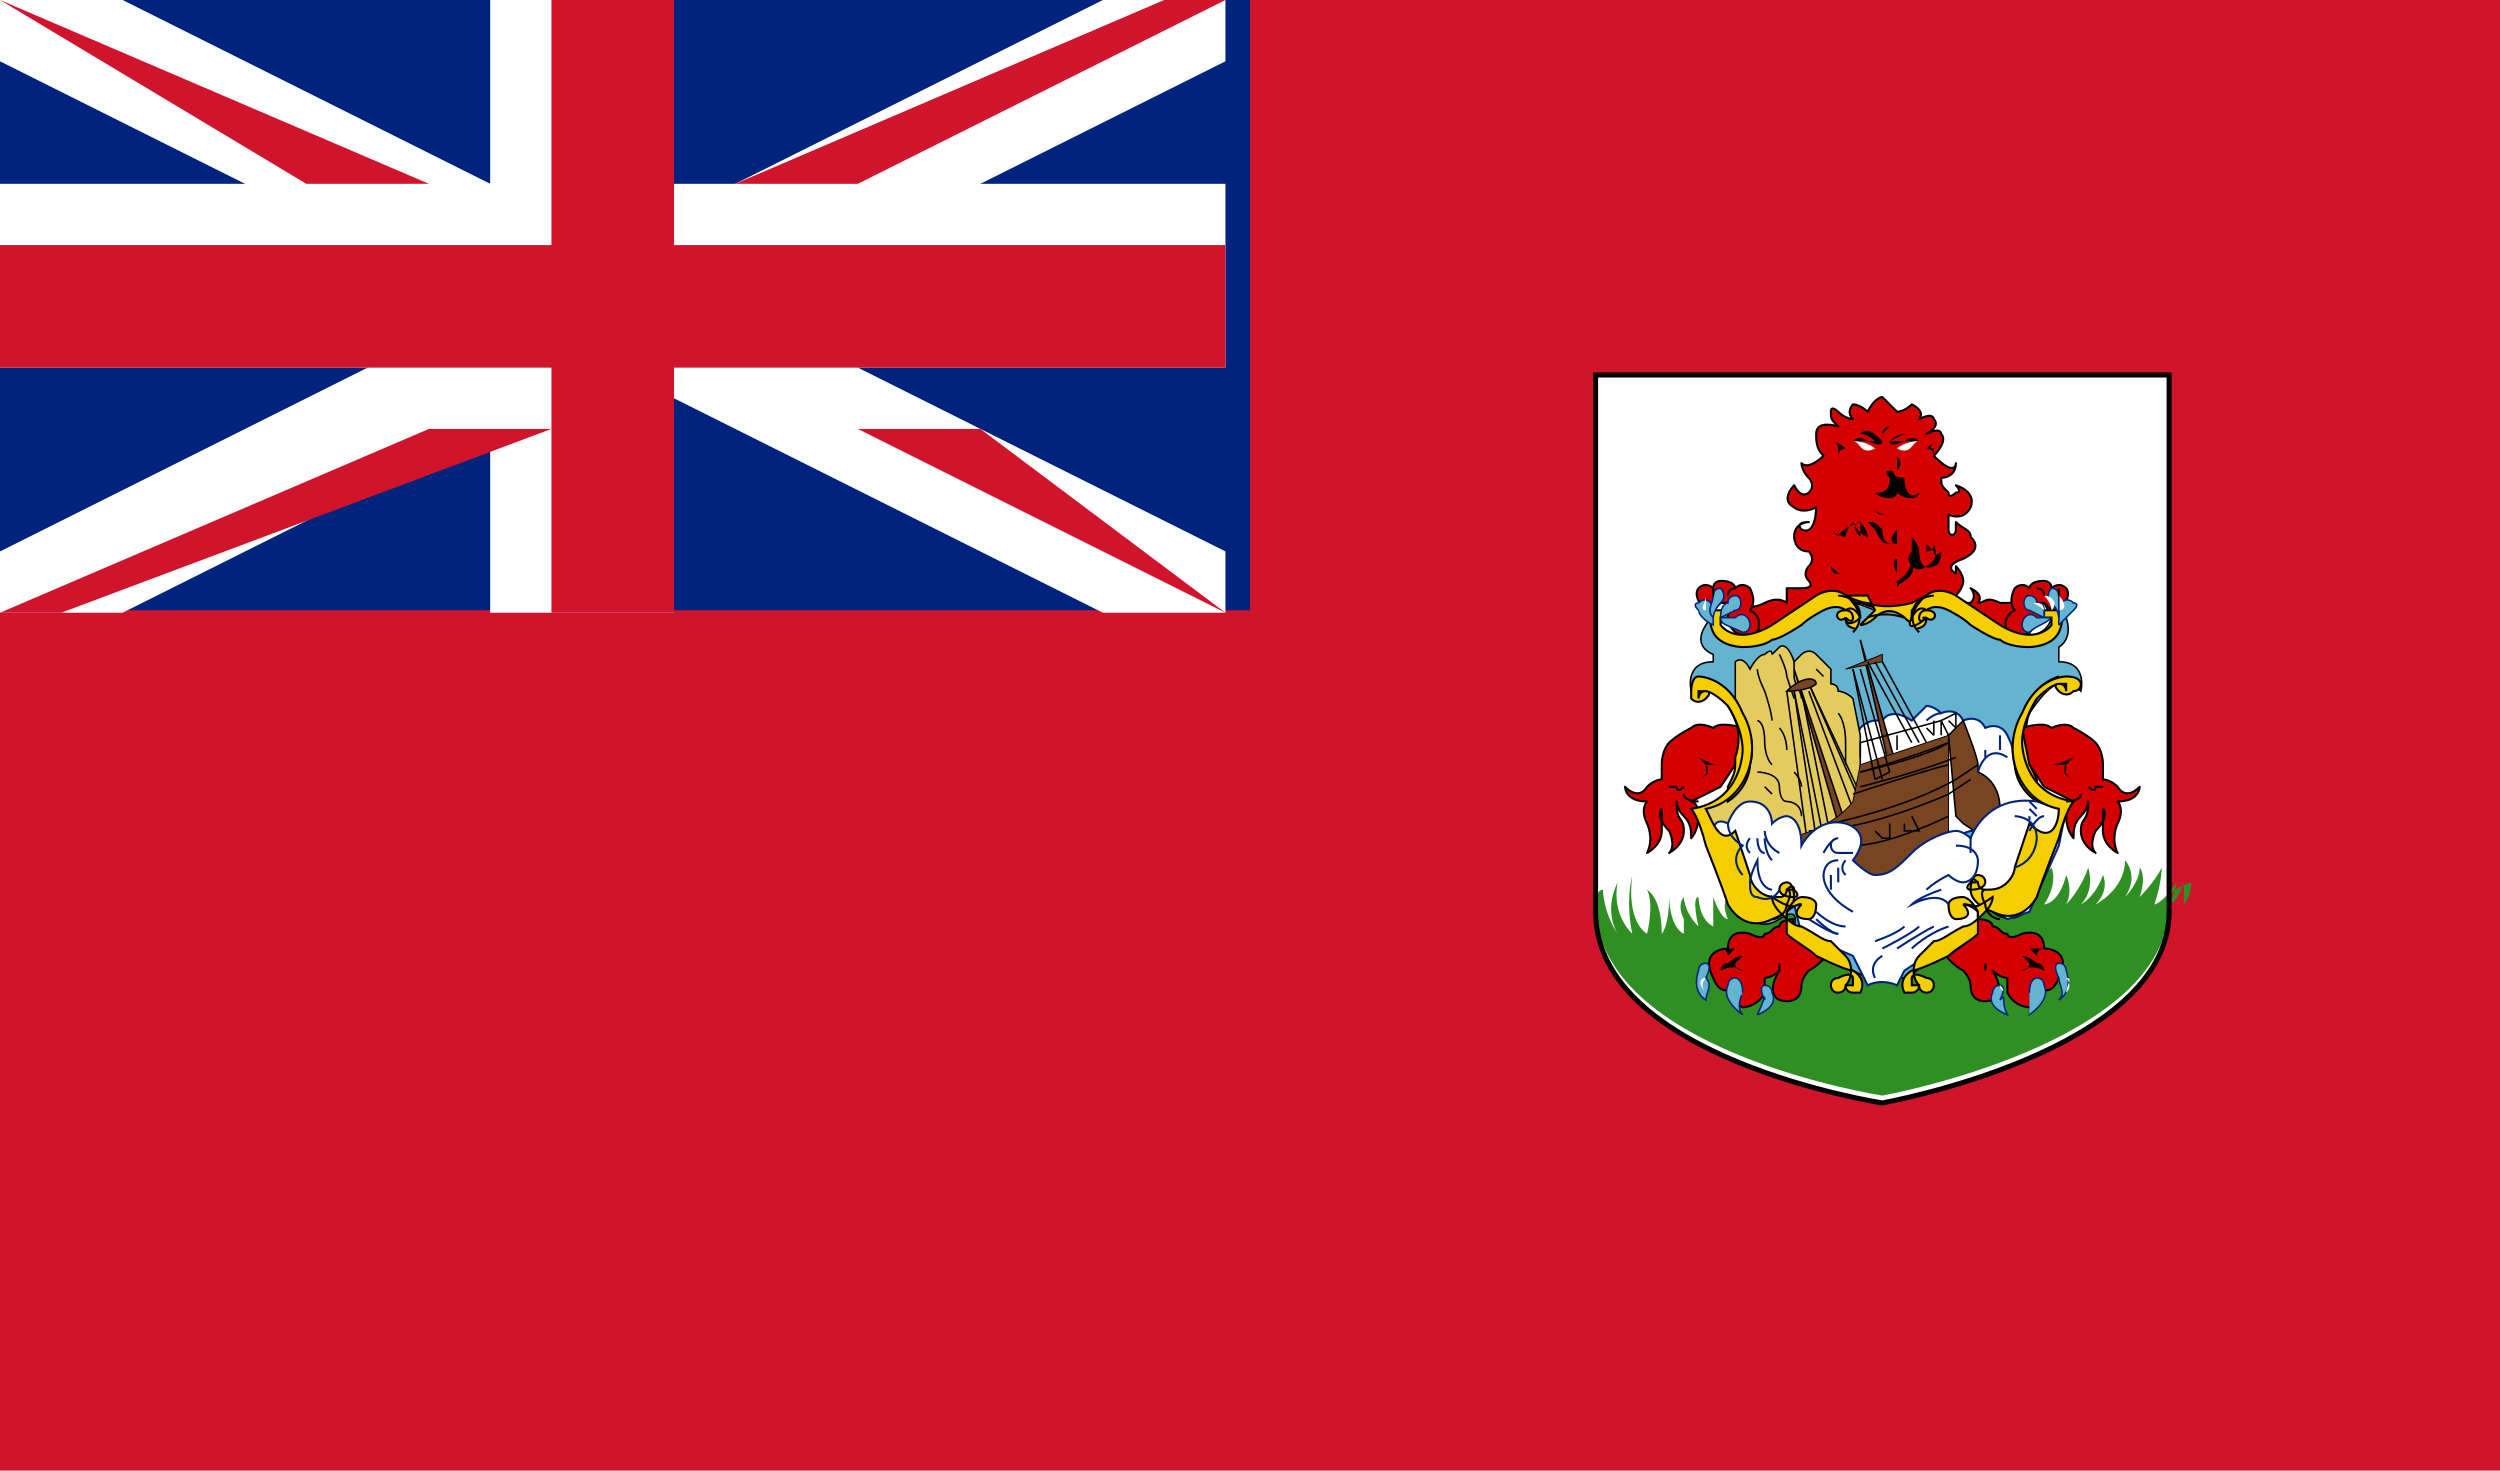 <?xml version="1.0" encoding="utf-8"?>
<!-- Generator: Adobe Illustrator 21.1.0, SVG Export Plug-In . SVG Version: 6.00 Build 0)  -->
<svg version="1.1" xmlns="http://www.w3.org/2000/svg" xmlns:xlink="http://www.w3.org/1999/xlink" x="0px" y="0px"
	 viewBox="0 0 34 20" style="enable-background:new 0 0 34 20;" xml:space="preserve">
<style type="text/css">
	.st0{fill:#CF142B;}
	.st1{fill:#00247D;}
	.st2{fill:#FFFFFF;}
	.st3{fill:#2F8F22;}
	.st4{fill:#D40000;stroke:#000000;stroke-width:2.846175e-02;stroke-linejoin:round;}
	.st5{fill:#64B4D1;stroke:#000000;stroke-width:2.133775e-02;}
	.st6{fill:#FFFFFF;stroke:#00247D;stroke-width:2.845147e-02;stroke-miterlimit:10;}
	.st7{fill:none;stroke:#000000;stroke-width:2.845147e-02;stroke-miterlimit:10;}
	.st8{fill:#784421;stroke:#000000;stroke-width:2.133775e-02;}
	.st9{fill:#64B4D1;stroke:#00247D;stroke-width:2.133775e-02;stroke-miterlimit:2.613;}
	.st10{fill:#F5CE00;stroke:#000000;stroke-width:2.845147e-02;stroke-miterlimit:2.613;}
	.st11{fill:#E4CB5E;stroke:#000000;stroke-width:2.133775e-02;stroke-miterlimit:2.613;}
	.st12{fill:none;stroke:#000000;stroke-width:2.133775e-02;stroke-miterlimit:10;}
	.st13{fill:#784421;stroke:#000000;stroke-width:1.302870e-02;}
	.st14{fill:none;stroke:#000000;stroke-width:7.113725e-03;stroke-miterlimit:2.613;}
	.st15{fill:none;stroke:#000000;stroke-width:2.845147e-02;stroke-miterlimit:2.613;}
	.st16{fill:none;stroke:#000000;stroke-width:2.133775e-02;stroke-miterlimit:2.613;}
	.st17{fill:none;stroke:#00247D;stroke-width:2.845147e-02;stroke-miterlimit:10;}
	.st18{fill:#784421;}
	.st19{fill:none;stroke:#000000;stroke-width:6.850000e-02;}
</style>
<g id="Calque_1">
</g>
<g id="_x34_">
</g>
<g id="svg1">
	<g>
		<rect id="rect2414" x="-1.1" y="-0.9" class="st0" width="36.2" height="21.8"/>
		<rect id="rect124" x="-0.1" y="-0.3" class="st1" width="17.1" height="8.6"/>
		<g id="g584" transform="scale(8.333,8.333)">
			<path id="path146" class="st2" d="M0,0v0.1L1.8,1H2V0.9L0.2,0H0z M2,0v0.1L0.2,1H0V0.9L1.8,0H2z"/>
			<path id="path136" class="st2" d="M0.8,0v1h0.3V0H0.8z M0,0.3v0.3H2V0.3H0z"/>
			<path id="path141" class="st0" d="M0,0.4v0.2H2V0.4H0z M0.9,0v1h0.2V0H0.9z"/>
			<path id="path150" class="st0" d="M0,1l0.7-0.3h0.2L0.1,1H0z M0,0l0.7,0.3H0.5L0,0L0,0z M1.2,0.3L1.9,0H2L1.4,0.3H1.2z M2,1
				L1.4,0.7h0.2L2,1L2,1z"/>
		</g>
		<path class="st2" d="M29.5,5.1v7.3c0,1.9-3.9,2.6-3.9,2.6s-3.9-0.6-3.9-2.6V5.1H29.5z"/>
		<path class="st3" d="M29.5,12.3c0,1.9-3.9,2.6-3.9,2.6s-3.9-0.6-3.9-2.6c0,0,0-0.2,0.1-0.2c0,0,0,0.3,0.2,0.6c0,0-0.2-0.3,0-0.7
			c0,0-0.1,0.4,0.2,0.7c0,0-0.1-0.4,0-0.8c0,0-0.1,0.6,0.2,0.8c0,0,0.1-0.4,0-0.6c0,0,0.2,0.1,0.2,0.6c0,0,0.1-0.1,0.1-0.5
			c0,0,0,0.4,0.2,0.5c0,0,0,0,0-0.2c-0.1-0.2,0-0.3,0-0.3c0,0,0,0.2,0.2,0.4c0,0-0.1-0.4,0-0.4c0,0,0,0.3,0.2,0.4c0,0,0-0.1,0-0.2
			c0,0,0-0.1,0-0.2c0,0,0.1,0.3,0.2,0.3c0,0-0.1-0.2,0-0.3c0,0,0,0.2,0.2,0.3c0,0-0.1-0.2-0.1-0.4l1.3,0.1l0.7,0l2-0.1l0.3-0.3
			c0,0,0.1,0.2-0.1,0.5c0,0,0.2,0,0.3-0.4c0,0,0.1,0.2,0,0.4c0,0,0.2-0.2,0.3-0.5c0,0,0.1,0.3-0.1,0.5c0,0,0.2-0.1,0.3-0.4
			c0,0,0.1,0.2-0.1,0.4c0,0,0.4-0.2,0.4-0.6c0,0,0.2,0.2,0,0.5c0,0,0.2-0.2,0.2-0.4c0,0,0.1,0.1,0,0.4c0,0,0.2-0.2,0.3-0.4
			c0,0,0,0.2-0.1,0.5c0,0,0.1,0,0.3-0.3c0,0,0,0.1-0.1,0.3c0,0,0.1,0,0.2-0.3c0,0,0,0.1,0,0.3c0,0,0.1-0.1,0.1-0.3
			C29.5,12.1,29.5,12.2,29.5,12.3C29.5,12.4,29.5,12.3,29.5,12.3z"/>
		<path class="st4" d="M27.5,8.2c0,0-0.1,0-0.3,0c-0.2-0.1-0.2,0-0.3,0c0,0,0.1-0.1-0.1-0.2c0,0,0.1,0.1,0,0.2c0,0,0,0-0.1,0
			c0,0-0.1-0.1-0.1-0.1c0,0,0.1-0.1,0.1-0.2s-0.1-0.2-0.1-0.2c0,0,0,0.1,0,0.1c0,0-0.2-0.1,0.1-0.2c0.2-0.1,0.2-0.2,0.1-0.3
			c0-0.1-0.1-0.1-0.2-0.2c0,0,0,0.1,0,0.1c0,0.1-0.1,0.1-0.1,0c0-0.1,0-0.1,0-0.2c0,0,0.2,0.1,0.3-0.1c0,0,0.1-0.2-0.2-0.3
			c0,0,0.1,0.1,0,0.1c0,0-0.1,0.1-0.1,0c-0.1-0.1-0.1-0.1-0.1-0.2c0,0,0.2,0,0.2-0.2c0,0,0,0.2-0.3-0.1c0,0,0.2-0.2,0.1-0.3
			c0,0,0-0.1-0.2,0c0,0,0.2-0.1,0.1-0.2c0,0,0-0.1-0.2,0c0,0,0.1-0.1-0.1-0.2c0,0-0.1,0.1-0.2,0.1c0,0-0.1-0.1-0.2-0.2
			c0,0-0.1,0-0.2,0.2c0,0-0.1-0.1-0.2-0.1c0,0-0.1,0.1,0,0.2c0,0-0.1,0-0.2-0.1c0,0-0.1-0.1-0.1,0c0,0.1,0,0.1,0.1,0.2
			c0,0-0.3-0.1-0.3,0.1c0,0.1,0,0.2,0.1,0.3c0,0-0.2,0.2-0.3,0.1c0,0,0,0.1,0.1,0.2c0,0,0.1,0.1,0,0.2c0,0-0.1,0.1-0.2-0.1
			c0,0-0.2,0.2,0,0.3c0,0,0.1,0.1,0.3,0c0,0,0,0.4-0.2,0.3c0,0-0.1-0.1,0.1-0.1c0,0-0.2,0-0.2,0.2c0,0,0,0.2,0.2,0.2
			c0,0,0.1,0.1,0,0.2c0,0-0.1,0.1,0,0.2c0,0,0.1,0.1-0.1,0.1c0,0-0.1,0-0.2,0c0,0,0,0.1,0,0.2c0,0-0.1-0.1-0.3,0
			c-0.2,0.1-0.2,0-0.2,0.1c0,0-0.1,0.1-0.1,0.1s0.1,0.2,0.1,0.1c0,0,0,0.2,0,0.2l0.1,0l0.5-0.2l0.5-0.3l0.4,0l0.3,0.1l0.3,0l0.2-0.1
			h0.3l0.4,0.2l0.4,0.3l0.2,0l0.2,0V8.3L27.5,8.2z"/>
		<path class="st4" d="M23.6,8.6c0,0,0.2,0.1,0.3,0c0,0,0.1-0.2-0.1-0.3c0,0,0.1-0.1,0-0.3c0,0-0.1-0.1-0.2,0c0,0,0-0.1-0.2-0.1
			c0,0-0.1,0-0.1,0.1c0,0-0.1-0.1-0.2,0c0,0-0.1,0.1,0.1,0.3l0.1,0l0.1-0.1l0.1,0C23.5,8.3,23.4,8.4,23.6,8.6z"/>
		<path class="st5" d="M27.8,8.2c0.2,0,0.3,0.2,0.3,0.2C28.2,8.7,28,8.8,28,8.8C28,8.9,28,9,28,9c0.4,0,0.3,0.4,0.3,0.4l-0.1-0.1
			c-0.2-0.1-0.4,0.1-0.6,0.4c-0.2,0.3-0.1,0.4-0.1,0.8c0,0.3,0.6,0.6,0.6,0.6s-0.3,0.7-0.4,1.1c-0.2,0.4-0.5,0.3-0.6,0.2
			c-0.1-0.1-0.1,0-0.2,0c-0.1,0,0.2,0.3-0.3,0.5c-0.5,0.2-0.6,0.4-0.7,0.4s-0.5,0-0.5,0c0,0,0,0-0.2-0.1c-0.1-0.1-0.4-0.2-0.6-0.3
			c-0.3-0.1-0.2-0.3-0.2-0.3c0,0,0.1-0.3-0.2-0.1s-0.5-0.1-0.5-0.1c-0.1-0.1-0.3-0.7-0.3-0.7c-0.1-0.2-0.2-0.5-0.2-0.5
			c0,0,0,0,0.2-0.1c0.2-0.1,0.3-0.3,0.4-0.5c0.1-0.2,0-0.6,0-0.6c0-0.1-0.2-0.4-0.4-0.5C23.1,9.2,23,9.4,23,9.4S22.9,9,23.3,9
			c0,0,0-0.1,0-0.1c0,0-0.3-0.1-0.1-0.4c0,0,0.1-0.2,0.3-0.2l-0.1,0.1c0,0-0.1,0.6,0.8,0.2C25,8.1,25,8.1,25.5,8.3l0.3,0
			c0,0,0.5-0.2,0.7-0.1c0.2,0.1,0.7,0.4,0.7,0.4s0.6,0.2,0.7-0.2L27.8,8.2z"/>
		<path class="st6" d="M25.3,10.7c0,0,0-0.2-0.1-0.3c0,0-0.1-0.2,0-0.3l0.1-0.2c0,0,0.1-0.1,0.2-0.1c0,0,0.1,0,0.1,0
			c0,0,0.1-0.2,0.4,0c0,0,0.1-0.1,0.2-0.2c0,0,0.1,0,0.2,0.1c0,0,0.2-0.1,0.3,0.1c0,0,0.2-0.1,0.3,0.1c0,0,0.2-0.1,0.3,0.1
			c0.1,0.2,0.1,0.3,0.1,0.3l0.1,0.3l0.3,0.4l-0.7,0.3h-0.3l-0.6,0.2l-1.1,0.1l-0.3-0.4L25.3,10.7z"/>
		<path class="st4" d="M24.4,12.5c0,0-0.2,0-0.2,0.1c-0.1,0-0.1,0.1-0.2,0.1c0,0,0,0.1-0.2,0c0,0-0.3-0.1-0.3,0.2c0,0-0.4,0-0.2,0.4
			c0,0,0.1,0.3,0.3,0.1c0,0-0.1,0.2,0.1,0.3c0,0,0.2,0,0.3-0.2c0,0,0-0.1,0-0.2c0,0,0.1,0,0.2-0.1c0,0-0.2,0.3,0,0.4
			c0,0,0.3,0.1,0.3-0.2c0,0,0-0.1,0.1-0.2c0,0,0.2-0.1,0.3-0.3C24.7,12.8,24.3,12.6,24.4,12.5z"/>
		<path class="st4" d="M23.7,9.9c0,0-0.3-0.1-0.4,0c0,0-0.2-0.1-0.3,0c0,0-0.2,0.1-0.3,0.2c0,0-0.1,0.1-0.1,0.3c0,0,0,0.2,0,0.2
			c0,0-0.1,0-0.2,0.1c0,0-0.1,0.2-0.3,0c0,0,0,0.2,0.3,0.2c0,0-0.1,0.1,0,0.3c0,0,0.1,0.2,0,0.4c0,0,0.2-0.1,0.2-0.3
			c0,0,0-0.2,0-0.3c0,0-0.1,0.1,0.1,0.3c0,0,0.1,0.2,0,0.3c0,0,0.2-0.1,0.2-0.3c0-0.2-0.1-0.1-0.1-0.4c0,0,0,0.1,0.1,0.2
			s0.1,0.2,0.1,0.3c0,0,0.1-0.1,0.1-0.3c0-0.2-0.1-0.2-0.1-0.2l0.4-0.2l0.2-0.3L23.7,9.9z"/>
		<path class="st7" d="M23.1,10.9c0,0-0.2,0-0.2-0.1"/>
		<path class="st7" d="M22.7,10.7c0,0,0.1,0,0.1,0c0,0,0,0.1,0.1,0"/>
		<path d="M23.4,10.4c0,0-0.1,0-0.1,0c0,0,0,0-0.1,0c0,0,0,0.1,0,0.1c0,0,0.1,0-0.1,0.1c0,0,0.2-0.1,0.1-0.2c0,0-0.1-0.1-0.1-0.1
			c0,0,0,0,0,0C23.3,10.4,23.3,10.4,23.4,10.4z"/>
		<polygon class="st8" points="25.9,10.8 25.3,8.7 25.3,8.7 25.8,10.9 		"/>
		<path d="M23.7,13.2c0,0-0.1-0.1-0.3,0c0,0,0-0.1,0.1-0.1c0,0,0.1-0.1,0.2-0.1c0,0-0.1,0.1-0.1,0.1C23.6,13.2,23.7,13.2,23.7,13.2z
			"/>
		<path class="st9" d="M23.2,13.6c0,0-0.2-0.1-0.1-0.4c0,0,0-0.1,0.1-0.1c0,0,0.1,0,0,0.2C23.3,13.4,23.2,13.5,23.2,13.6z"/>
		<path class="st9" d="M23.7,13.8c0,0-0.3-0.2-0.2-0.4c0,0,0-0.1,0.1-0.1c0,0,0.1,0,0.1,0.2C23.7,13.5,23.6,13.7,23.7,13.8z"/>
		<path d="M23.6,12.9c0,0-0.1,0.1-0.1,0.1c0,0,0-0.1-0.1-0.1c0,0,0.1,0,0.1,0C23.5,12.9,23.5,12.9,23.6,12.9z"/>
		<path class="st9" d="M23.9,13.8c0,0,0.3-0.1,0.2-0.3c0,0,0-0.1-0.1-0.1c0,0-0.1,0,0,0.2C24,13.5,24,13.6,23.9,13.8z"/>
		<path class="st10" d="M25.1,8.1c0,0,0.2,0.1,0.3,0.1c0,0,0.2,0.1,0.6,0c0,0,0.2-0.1,0.2-0.1L26,8.3l0,0.1l0.1,0.1
			c0,0-0.1,0-0.2-0.1c0,0-0.2-0.2-0.4,0c0,0-0.1,0.1-0.2,0.1l0.2-0.2l-0.1-0.2L25.1,8.1z"/>
		<path class="st2" d="M24,13.4C24,13.4,24,13.4,24,13.4C24,13.4,24,13.4,24,13.4C24,13.4,24,13.5,24,13.4c0,0.1,0,0.1,0,0.2
			c0,0,0,0,0,0c0,0,0,0,0,0C24,13.6,24,13.6,24,13.4C24,13.5,24,13.5,24,13.4z"/>
		<path class="st4" d="M27.6,8.6c0,0-0.2,0.1-0.3,0c0,0-0.1-0.2,0.1-0.3c0,0-0.1-0.1,0-0.3c0,0,0.1-0.1,0.2,0c0,0,0-0.1,0.2-0.1
			c0,0,0.1,0,0.1,0.1c0,0,0.1-0.1,0.2,0c0,0,0.1,0.1-0.1,0.3l-0.1,0l-0.1-0.1l-0.1,0C27.8,8.3,27.8,8.4,27.6,8.6z"/>
		<path class="st10" d="M26.2,8.4C26.2,8.4,26.1,8.4,26.2,8.4c0,0-0.1,0.1-0.1,0c0,0,0,0,0,0c0,0,0-0.1,0.1-0.1c0,0,0.1-0.1,0.3,0
			c0,0,0.2,0.1,0.3,0.2c0,0,0.3,0.2,0.4,0.2c0,0,0.1,0.1,0.4,0.1c0,0,0.3,0,0.4-0.2c0,0,0.1-0.2,0-0.3c0,0,0,0-0.1,0
			c0,0-0.1,0-0.1,0c0,0,0,0.1,0,0.1c0,0,0.1,0,0.1,0c0,0,0,0,0,0c0,0,0,0.1,0,0.1c0,0-0.2,0.3-0.7,0l-0.6-0.4c0,0-0.3-0.2-0.5,0.1
			c0,0-0.2,0.2,0,0.4C26,8.5,26.2,8.6,26.2,8.4c0.1,0.1,0.2-0.1,0-0.1c0,0-0.1-0.1-0.2,0.1S26.1,8.5,26.2,8.4
			C26.1,8.4,26.2,8.4,26.2,8.4z"/>
		<path class="st11" d="M23.6,9.5c0,0,0-0.3,0-0.4c0,0,0-0.1,0-0.1c0,0,0.1-0.1,0.2,0.1c0,0,0.1-0.2,0.2-0.2c0,0,0.1-0.1,0.1,0
			c0,0,0.1-0.1,0.1-0.1c0,0,0.1-0.1,0.2,0.2l0.1-0.1c0,0,0.1-0.1,0.2,0c0,0,0.2,0.2,0.2,0.2c0,0,0,0,0,0.1c0,0,0,0.1,0,0.1
			c0,0,0.1,0,0.1,0.1c0,0,0.1,0,0.2,0.1c0,0,0,0,0.1,0.5v1l-0.6,0.8l-1-0.3l-0.4-0.2L23.2,11l0.4-0.3l0.2-0.6l-0.1-0.4L23.6,9.5z"/>
		<path class="st8" d="M26.5,10L26.5,10l0.2-0.2c0,0,0.2,0.5,0.2,0.6v0.1c0,0,0.3,0.1,0.3,0.5l-0.2,0.4l-0.3-0.2l-0.1-0.1L26.5,10
			L26.5,10z"/>
		<path class="st2" d="M23.2,13.3C23.2,13.3,23.2,13.2,23.2,13.3C23.2,13.2,23.2,13.2,23.2,13.3c0,0-0.1,0.1,0,0.2c0,0,0,0,0,0
			c0,0,0,0,0,0C23.1,13.4,23.1,13.3,23.2,13.3z"/>
		<path class="st7" d="M24.2,13.2C24.2,13.2,24.2,13.1,24.2,13.2c0-0.1,0-0.1,0-0.1"/>
		<path class="st12" d="M24.4,9c0,0,0,0.1,0,0.2s0.1,0.2,0.1,0.3"/>
		<path class="st4" d="M26.9,12.5c0,0,0.2,0,0.2,0.1c0.1,0,0.1,0.1,0.2,0.1c0,0,0,0.1,0.2,0c0,0,0.3-0.1,0.3,0.2c0,0,0.4,0,0.2,0.4
			c0,0-0.1,0.3-0.3,0.1c0,0,0.1,0.2-0.1,0.3c0,0-0.2,0-0.3-0.2c0,0,0-0.1,0-0.2c0,0-0.1,0-0.2-0.1c0,0,0.2,0.3,0,0.4
			c0,0-0.3,0.1-0.3-0.2c0,0,0-0.1-0.1-0.2c0,0-0.2-0.1-0.3-0.3C26.6,12.8,26.9,12.6,26.9,12.5z"/>
		<line class="st12" x1="24.3" y1="9.4" x2="24.6" y2="11.6"/>
		<line class="st12" x1="24.4" y1="9.4" x2="24.7" y2="11.4"/>
		<line class="st12" x1="24.4" y1="9.4" x2="24.8" y2="11.4"/>
		<polygon class="st8" points="25.1,11.2 24.4,9.1 24.4,9.1 25,11.2 		"/>
		<line class="st12" x1="24.6" y1="9.3" x2="25.3" y2="10.9"/>
		<line class="st12" x1="24.6" y1="9.4" x2="25.2" y2="11"/>
		<path class="st2" d="M23.6,13.7c0,0-0.1-0.1-0.1-0.2c0,0,0,0,0,0c0,0,0,0,0,0C23.5,13.5,23.5,13.6,23.6,13.7
			C23.6,13.7,23.6,13.7,23.6,13.7C23.6,13.7,23.6,13.7,23.6,13.7z"/>
		<line class="st12" x1="24.6" y1="9.3" x2="25.3" y2="10.8"/>
		<line class="st12" x1="24.5" y1="9.4" x2="24.9" y2="11.4"/>
		<path class="st10" d="M27.7,10.9c-0.3-0.2-0.3-0.5-0.3-0.5c-0.1-0.4,0.1-0.6,0.1-0.6C27.6,9.3,28,9.2,28,9.2s-0.3,0.2-0.4,0.5
			c0,0-0.1,0.2,0,0.5c0,0.2,0,0.2,0.1,0.4L27.7,10.9z"/>
		<path class="st13" d="M26.5,10l-1.2,0.4l-0.1,0.5c-0.3,0.4-0.9,0.5-0.9,0.5l0.4,0.5l0.9,0.2l0.5-0.3l0.4-0.4c0-0.2,0-0.5,0-0.5
			c0-0.1,0-0.2,0-0.2S26.5,10.1,26.5,10z"/>
		<path class="st12" d="M25.3,10.7c0,0,0.8-0.2,1.3-0.4"/>
		<path class="st12" d="M24.9,11.2c0,0,1-0.2,1.7-0.6l0.3-0.2"/>
		<path class="st14" d="M26,8.4"/>
		<path class="st12" d="M26.8,10.6l-0.3,0.2c0,0-1.1,0.5-1.9,0.5"/>
		<path class="st12" d="M26.5,11.1c0,0-0.8,0.4-1.3,0.4"/>
		<path class="st4" d="M27.5,9.9c0,0,0.3-0.1,0.4,0c0,0,0.2-0.1,0.3,0c0,0,0.2,0.1,0.3,0.2c0,0,0.1,0.1,0.1,0.3c0,0,0,0.2,0,0.2
			c0,0,0.1,0,0.2,0.1c0,0,0.1,0.2,0.3,0c0,0,0,0.2-0.3,0.2c0,0,0.1,0.1,0,0.3c0,0-0.1,0.2,0,0.4c0,0-0.2-0.1-0.2-0.3
			c0,0,0-0.2,0-0.3c0,0,0.1,0.1-0.1,0.3c0,0-0.1,0.2,0,0.3c0,0-0.2-0.1-0.2-0.3c0-0.2,0.1-0.1,0.1-0.4c0,0,0,0.1-0.1,0.2
			c-0.1,0.1-0.1,0.2-0.1,0.3c0,0-0.1-0.1-0.1-0.3c0-0.2,0.1-0.2,0.1-0.2l-0.4-0.2l-0.2-0.3L27.5,9.9z"/>
		<path class="st6" d="M23.3,11.3c0,0,0-0.2,0.2-0.1c0,0,0.1-0.3,0.3-0.3c0.3,0,0.3,0.3,0.3,0.3c0,0,0.1-0.1,0.2-0.1
			c0,0,0.2,0,0.2,0.4l0,0c0,0,0.2-0.4,0.6-0.3c0,0,0.4,0.1,0.1,0.5c0,0,0.2,0.2,0.3,0.2c0.2,0,0.3-0.1,0.5-0.3s0.5-0.3,0.6-0.3
			c0.1,0,0.2,0.1,0.2,0.1c0,0,0.2-0.6,0.9-0.5L28,11l0.1,0L28,11.5l-0.4,0.9l-0.3,0.1L27,12.3l-0.1,0.1l0,0.3l-0.4,0.3L26.2,13
			l-0.3,0.2l-0.1,0.2c0,0-0.2-0.1-0.4,0l-0.1-0.2L25.2,13l-0.7-0.3l-0.1-0.4l-0.1-0.1l-0.1,0.2l-0.2,0l-0.3-0.2L23.3,11.3z"/>
		<path class="st15" d="M26.3,8.1c0,0-0.3,0-0.3,0.3"/>
		<path class="st10" d="M28,11c-0.5-0.1-0.6-0.6-0.6-0.6c-0.1-0.4,0.1-0.7,0.1-0.7c0.2-0.5,0.6-0.5,0.6-0.5c0.2,0,0.2,0.1,0.2,0.1
			c0,0.1-0.1,0.1-0.1,0.1c-0.1,0.1-0.2,0-0.2,0c-0.1-0.1,0-0.1,0-0.1c0,0,0.1,0,0.1,0c0,0,0,0.1,0,0.1c0,0,0,0,0,0c0,0,0,0,0,0
			s0-0.1-0.1-0.1c0,0-0.1,0-0.3,0.2c0,0-0.2,0.3-0.2,0.6c0,0,0,0.7,0.7,0.8c0,0-0.1,0.1-0.2,0.5c0,0-0.2,0.5-0.3,0.8
			c0,0-0.2,0.4-0.6,0.2c0,0-0.3-0.1-0.3-0.3c0,0,0-0.2,0.1-0.2c0,0,0.1,0,0.1,0.1c0,0,0,0.1-0.2,0.1c0,0-0.1,0,0-0.1
			c0,0,0-0.1,0.1,0c0,0,0,0,0,0c0,0,0,0,0,0c0,0,0,0-0.1,0c0,0,0,0,0,0c0,0,0,0,0,0c0,0,0,0,0.1,0c0,0,0,0.1,0.1,0.1
			c0.1,0,0.2,0,0.3-0.1c0.1-0.1,0.1-0.2,0.1-0.2c0,0,0.1-0.3,0.2-0.6C27.9,11.5,28,11.2,28,11L28,11z"/>
		<path class="st10" d="M26.7,12.3C26.7,12.3,26.8,12.3,26.7,12.3c0.1,0.1,0.1,0.2-0.1,0.2c0,0-0.1,0-0.1-0.2c0,0,0-0.1,0.2-0.1
			c0,0,0.1,0,0.2,0.2c0,0,0,0.1,0,0.3c-0.1,0.1-0.3,0.2-0.4,0.3c0,0-0.4,0.2-0.5,0.2c0,0-0.2,0.1-0.1,0.3c0,0,0,0,0.1,0
			c0,0,0.1,0,0.1-0.1c0,0,0,0,0,0c0,0,0,0,0,0c0,0,0,0,0,0c0,0,0,0-0.1,0c0,0,0,0,0-0.1c0,0,0-0.1,0.2,0c0,0,0.1,0,0.1,0.1
			c0,0,0,0.1-0.1,0.1c0,0-0.1,0-0.1-0.1c-0.1-0.1-0.1-0.3,0-0.4c0,0,0.1-0.1,0.2-0.2c0.1,0,0.2-0.1,0.4-0.2c0.1,0,0.2-0.1,0.3-0.2
			c0,0,0.1-0.1,0.1-0.2C26.8,12.4,26.9,12.3,26.7,12.3C26.8,12.3,26.8,12.3,26.7,12.3C26.7,12.3,26.7,12.3,26.7,12.3
			C26.7,12.3,26.7,12.3,26.7,12.3z"/>
		<path class="st15" d="M26.7,12.3c0,0,0.1,0,0.2,0.1c0,0,0,0.1,0,0.1"/>
		<path class="st15" d="M27,12.1c0,0-0.1,0,0,0.2c0,0.1,0.1,0.2,0.2,0.2"/>
		<path class="st10" d="M25.1,8.4C25.1,8.4,25.1,8.4,25.1,8.4c0,0,0.1,0.1,0.1,0c0,0,0,0,0,0c0,0,0-0.1-0.1-0.1c0,0-0.1-0.1-0.3,0
			c0,0-0.2,0.1-0.3,0.2c0,0-0.3,0.2-0.4,0.2c0,0-0.1,0.1-0.4,0.1c0,0-0.3,0-0.4-0.2c0,0-0.1-0.2,0-0.3c0,0,0,0,0.1,0
			c0,0,0.1,0,0.1,0c0,0,0,0.1,0,0.1c0,0-0.1,0-0.1,0c0,0,0,0,0,0c0,0,0,0.1,0,0.1c0,0,0.2,0.3,0.7,0l0.6-0.4c0,0,0.3-0.2,0.5,0.1
			c0,0,0.2,0.2,0,0.4C25.3,8.5,25.1,8.6,25.1,8.4c-0.1,0.1-0.2-0.1,0-0.1c0,0,0.1-0.1,0.2,0.1C25.2,8.5,25.1,8.5,25.1,8.4
			C25.1,8.4,25.1,8.4,25.1,8.4z"/>
		<path class="st10" d="M23.5,10.9c0.3-0.2,0.3-0.5,0.3-0.5c0.1-0.4-0.1-0.6-0.1-0.6c-0.2-0.4-0.5-0.5-0.5-0.5s0.3,0.2,0.4,0.5
			c0,0,0.1,0.2,0,0.5c0,0.2,0,0.2-0.1,0.4L23.5,10.9z"/>
		<path class="st14" d="M25.2,8.4"/>
		<path class="st15" d="M25,8.1c0,0,0.3,0,0.3,0.3"/>
		<path class="st10" d="M23.2,11c0.5-0.1,0.6-0.6,0.6-0.6c0.1-0.4-0.1-0.7-0.1-0.7c-0.2-0.5-0.6-0.5-0.6-0.5C23,9.2,23,9.4,23,9.4
			C23,9.5,23,9.5,23,9.5c0.1,0.1,0.2,0,0.2,0c0.1-0.1,0-0.1,0-0.1c0,0-0.1,0-0.1,0c0,0,0,0.1,0,0.1c0,0,0,0,0,0c0,0,0,0,0,0
			s0-0.1,0.1-0.1c0,0,0.1,0,0.3,0.2c0,0,0.2,0.3,0.2,0.6c0,0,0,0.7-0.7,0.8c0,0,0.1,0.1,0.2,0.5c0,0,0.2,0.5,0.3,0.8
			c0,0,0.2,0.4,0.6,0.2c0,0,0.3-0.1,0.3-0.3c0,0,0-0.2-0.1-0.2c0,0-0.1,0-0.1,0.1c0,0,0,0.1,0.2,0.1c0,0,0.1,0,0-0.1
			c0,0,0-0.1-0.1,0c0,0,0,0,0,0c0,0,0,0,0,0c0,0,0,0,0.1,0c0,0,0,0,0,0c0,0,0,0,0,0c0,0,0,0-0.1,0c0,0,0,0.1-0.1,0.1
			c-0.1,0-0.2,0-0.3-0.1c-0.1-0.1-0.1-0.2-0.1-0.2c0,0-0.1-0.3-0.2-0.6C23.4,11.5,23.3,11.2,23.2,11L23.2,11z"/>
		<path class="st10" d="M24.5,12.3C24.5,12.3,24.4,12.3,24.5,12.3c-0.1,0.1-0.1,0.2,0.1,0.2c0,0,0.1,0,0.1-0.2c0,0,0-0.1-0.2-0.1
			c0,0-0.1,0-0.2,0.2c0,0,0,0.1,0,0.3c0.1,0.1,0.3,0.2,0.4,0.3c0,0,0.4,0.2,0.5,0.2c0,0,0.2,0.1,0.1,0.3c0,0,0,0-0.1,0
			c0,0-0.1,0-0.1-0.1c0,0,0,0,0,0c0,0,0,0,0,0c0,0,0,0,0,0c0,0,0,0,0.1,0c0,0,0,0,0-0.1c0,0,0-0.1-0.2,0c0,0-0.1,0-0.1,0.1
			c0,0,0,0.1,0.1,0.1c0,0,0.1,0,0.1-0.1c0.1-0.1,0.1-0.3,0-0.4c0,0-0.1-0.1-0.2-0.2c-0.1,0-0.2-0.1-0.4-0.2c-0.1,0-0.2-0.1-0.3-0.2
			c0,0-0.1-0.1-0.1-0.2C24.4,12.4,24.4,12.3,24.5,12.3C24.5,12.3,24.5,12.3,24.5,12.3C24.5,12.3,24.5,12.3,24.5,12.3
			C24.5,12.3,24.5,12.3,24.5,12.3z"/>
		<path class="st15" d="M24.5,12.3c0,0-0.1,0-0.2,0.1c0,0,0,0.1,0,0.1"/>
		<path class="st15" d="M24.3,12.1c0,0,0.1,0,0,0.2c0,0.1-0.1,0.2-0.2,0.2"/>
		<path class="st15" d="M25.4,8.4c0,0,0.2-0.1,0.5,0"/>
		<path class="st16" d="M24.1,9.8c0,0,0-0.1-0.1-0.4c0,0-0.1-0.2-0.1-0.3"/>
		<path class="st16" d="M24.2,8.9c0,0,0.1,0.2,0.1,0.3c0,0,0.1,0.3,0.1,0.3"/>
		<path class="st12" d="M24.2,9.9c0,0,0.1,0.1,0.1,0.3"/>
		<path class="st12" d="M23.9,9.8c0,0,0.1,0,0.1,0.3c0,0,0,0.2,0.1,0.3"/>
		<path class="st12" d="M23.9,10.5c0,0,0.3,0,0.3,0.2c0,0,0,0.2,0.1,0.2c0,0,0.2,0,0.2,0.2"/>
		<path class="st12" d="M24,10.7c0,0,0.1,0.1,0.1,0.1"/>
		<path class="st12" d="M24.4,10.5c0,0,0.1,0.1,0.1,0.2"/>
		<path class="st12" d="M24.7,9.1c0,0,0.1,0.1,0.1,0.1"/>
		<path class="st12" d="M25,9.7c0,0,0.1,0.1,0.1,0.4c0,0,0,0.2,0,0.3"/>
		<path class="st8" d="M24.3,9.4L24.3,9.4c0,0,0.3,0,0.4-0.1l0,0C24.7,9.2,24.5,9.2,24.3,9.4z"/>
		<path class="st12" d="M25.2,10.8c0,0,0.9-0.3,1.3-0.4"/>
		<polygon class="st13" points="25.1,9.1 25.6,8.9 25.6,9 25.1,9.1 		"/>
		<line class="st12" x1="25.2" y1="9.1" x2="25.5" y2="10.6"/>
		<line class="st12" x1="25.2" y1="9.1" x2="25.6" y2="10.6"/>
		<line class="st12" x1="25.3" y1="9.1" x2="25.7" y2="10.5"/>
		<line class="st12" x1="25.4" y1="9" x2="26" y2="10.1"/>
		<line class="st12" x1="25.5" y1="9" x2="26.1" y2="10.1"/>
		<line class="st12" x1="25.6" y1="9" x2="26.2" y2="10.1"/>
		<line class="st12" x1="25.5" y1="10.6" x2="25.7" y2="10.5"/>
		<path class="st12" d="M25.3,10.5c0,0,0.7-0.2,1.2-0.4"/>
		<path class="st12" d="M25.3,10.5c0,0,0.9-0.2,1.2-0.4"/>
		<polyline class="st12" points="25.5,11.3 25.6,11.4 25.7,11.4 25.7,11.2 		"/>
		<polyline class="st12" points="25.9,11.2 25.9,11.3 26.1,11.3 26,11.1 		"/>
		<polyline class="st12" points="25.3,10.3 25.3,10.1 26.4,9.8 26.5,10 		"/>
		<line class="st12" x1="25.8" y1="10" x2="25.8" y2="10.2"/>
		<line class="st12" x1="26.2" y1="9.9" x2="26.3" y2="10"/>
		<line class="st12" x1="26.3" y1="9.8" x2="26.3" y2="10"/>
		<line class="st12" x1="26.4" y1="9.8" x2="26.4" y2="10"/>
		<polyline class="st12" points="26.4,9.8 26.6,9.7 26.6,9.9 		"/>
		<line class="st12" x1="26.5" y1="9.8" x2="26.6" y2="9.9"/>
		<path class="st17" d="M23.7,11.9c0,0-0.2-0.2,0-0.4c0,0-0.2-0.1-0.2-0.3"/>
		<path class="st17" d="M24.1,12.1c0,0-0.2,0-0.2-0.4c0,0-0.1,0.2-0.1,0.3c0,0.1,0,0.2,0.1,0.2c0,0,0.2,0.1,0.3-0.1"/>
		<path class="st17" d="M23.8,11.4c0,0-0.1,0.1,0,0.2"/>
		<path class="st17" d="M23.9,11.4c0,0,0,0.2,0.1,0.2"/>
		<path class="st17" d="M24,11.4c0,0,0,0.2,0.1,0.3"/>
		<path class="st17" d="M24,11.3c0,0,0,0.2,0.2,0.3"/>
		<path class="st17" d="M24.8,11.6c0,0,0.1-0.2,0.2-0.2c0,0-0.1,0-0.1,0.1c0,0,0,0.1,0.1,0.1c0,0,0.1,0,0.2,0"/>
		<path class="st17" d="M25.2,12.4c0,0-0.4-0.2-0.4-0.5c0,0,0-0.2,0.2-0.2"/>
		<path class="st17" d="M24.9,11.9c0,0,0,0.1,0,0.2"/>
		<path class="st17" d="M25,11.8c0,0,0,0.1,0,0.2"/>
		<path class="st17" d="M25.1,11.7c0,0-0.1,0.1,0,0.2"/>
		<path class="st17" d="M24.7,12.4c0,0,0.2,0.2,0.4,0.2"/>
		<path class="st17" d="M24.7,12.5c0,0,0.2,0.2,0.3,0.2"/>
		<path class="st17" d="M24.6,12.5c0,0,0.3,0.2,0.4,0.2"/>
		<path class="st17" d="M25.6,13c0,0-0.2,0.1-0.1,0.3"/>
		<path class="st17" d="M25.5,12.8c0,0,0.3-0.1,0.4-0.2"/>
		<path class="st17" d="M25.6,12.9c0,0,0.4-0.2,0.5-0.3"/>
		<path class="st17" d="M25.8,12.9c0,0,0.3-0.2,0.5-0.3"/>
		<path class="st17" d="M26,12.9c0,0,0.2-0.2,0.5-0.3"/>
		<path class="st17" d="M26.5,12.3c0,0-0.1-0.2-0.5,0c0,0,0.1-0.1,0.4-0.2"/>
		<path class="st17" d="M26.8,11.4c0,0,0,0.1,0,0.2"/>
		<path class="st17" d="M26.2,12.1c0,0,0.1-0.1,0.3-0.2c0,0,0.1,0.1,0.2,0.1c0,0,0.2,0,0.2-0.3c0,0,0-0.2-0.3-0.2"/>
		<path class="st17" d="M27.4,11.1c0,0,0.3,0,0.3,0.3c0,0,0,0.3-0.3,0.4"/>
		<path class="st17" d="M27.6,11.3c0,0,0.1-0.2,0.2-0.2"/>
		<path class="st17" d="M27.6,10.9c0,0,0.1,0.1,0.1,0.1"/>
		<path class="st17" d="M27.6,11c0,0,0.1,0.1,0.1,0.1"/>
		<path class="st17" d="M27.6,11.1C27.6,11.1,27.6,11.2,27.6,11.1"/>
		<path class="st17" d="M26.2,9.8c0,0,0.1-0.1,0.2-0.1"/>
		<path class="st17" d="M26.9,10.5c0,0,0.1-0.4,0.4-0.2"/>
		<path class="st17" d="M27.2,10.2c0,0,0-0.2,0-0.2"/>
		<path class="st17" d="M27,10.2c0,0,0,0.1,0,0.1"/>
		<path class="st9" d="M27.6,13.8c0,0,0.3-0.2,0.2-0.4c0,0,0-0.1-0.1-0.1c0,0-0.1,0-0.1,0.2C27.6,13.5,27.6,13.7,27.6,13.8z"/>
		<path class="st2" d="M27.7,13.7c0,0,0.1-0.1,0.1-0.2c0,0,0,0,0,0c0,0,0,0,0,0C27.8,13.5,27.8,13.6,27.7,13.7
			C27.7,13.7,27.7,13.7,27.7,13.7C27.7,13.7,27.7,13.7,27.7,13.7z"/>
		<path class="st9" d="M28,13.6c0,0,0.2-0.1,0.1-0.4c0,0,0-0.1-0.1-0.1c0,0-0.1,0,0,0.2C28,13.4,28.1,13.5,28,13.6z"/>
		<path class="st2" d="M28.1,13.3C28.1,13.3,28.1,13.2,28.1,13.3C28.1,13.2,28.1,13.2,28.1,13.3c0,0,0.1,0.1,0,0.2c0,0,0,0,0,0
			c0,0,0,0,0,0C28.1,13.4,28.2,13.3,28.1,13.3z"/>
		<path class="st9" d="M27.3,13.8c0,0-0.3-0.1-0.2-0.3c0,0,0-0.1,0.1-0.1c0,0,0.1,0,0,0.2C27.3,13.5,27.2,13.6,27.3,13.8z"/>
		<path class="st2" d="M27.2,13.4C27.2,13.4,27.2,13.4,27.2,13.4C27.2,13.4,27.2,13.4,27.2,13.4C27.2,13.4,27.3,13.5,27.2,13.4
			c0,0.1,0,0.1,0,0.2c0,0,0,0,0,0c0,0,0,0,0,0C27.2,13.6,27.2,13.6,27.2,13.4C27.2,13.5,27.3,13.5,27.2,13.4z"/>
		<path d="M27.5,13.2c0,0,0.1-0.1,0.3,0c0,0,0-0.1-0.1-0.1c0,0-0.1-0.1-0.2-0.1c0,0,0.1,0.1,0.1,0.1C27.6,13.2,27.5,13.2,27.5,13.2z
			"/>
		<path d="M27.6,12.9c0,0,0.1,0.1,0.1,0.1c0,0,0-0.1,0.1-0.1c0,0-0.1,0-0.1,0C27.8,12.9,27.7,12.9,27.6,12.9z"/>
		<path class="st7" d="M27,13.2C27,13.2,27,13.1,27,13.2c0-0.1,0-0.1,0-0.1"/>
		<path class="st7" d="M28.1,10.9c0,0,0.2,0,0.2-0.1"/>
		<path class="st7" d="M28.6,10.7c0,0-0.1,0-0.1,0c0,0,0,0.1-0.1,0"/>
		<path d="M27.9,10.4c0,0,0.1,0,0.1,0c0,0,0,0,0.1,0c0,0,0,0.1,0,0.1c0,0-0.1,0,0.1,0.1c0,0-0.2-0.1-0.1-0.2c0,0,0.1-0.1,0.1-0.1
			c0,0,0,0,0,0C28,10.4,27.9,10.4,27.9,10.4z"/>
		<path class="st9" d="M28,8.5c0,0,0,0,0-0.2c0-0.1,0.1-0.2,0.2-0.1c0,0,0.1,0,0,0.1C28.2,8.3,28.1,8.4,28,8.5z"/>
		<path class="st2" d="M28,8.3c0,0,0-0.1,0-0.2c0,0,0,0,0,0c0,0,0,0,0,0C28.1,8.2,28.1,8.3,28,8.3C28.1,8.4,28.1,8.4,28,8.3
			C28,8.4,28,8.4,28,8.3z"/>
		<path class="st9" d="M28,8.4c0,0,0-0.1-0.1-0.2c-0.1-0.1,0-0.2,0-0.2c0,0,0.1,0,0.1,0.1C28,8.2,28,8.3,28,8.4z"/>
		<path class="st2" d="M27.9,8.3c0,0,0-0.1-0.1-0.2c0,0,0,0,0,0c0,0,0,0,0,0C27.9,8.1,28,8.2,27.9,8.3C28,8.3,28,8.3,27.9,8.3
			C28,8.3,27.9,8.3,27.9,8.3z"/>
		<path class="st9" d="M27.8,8.4c0,0,0,0-0.2-0.1c-0.1,0-0.1-0.2,0-0.2c0,0,0.1,0,0.1,0.1C27.8,8.2,27.8,8.2,27.8,8.4z"/>
		<path class="st2" d="M27.8,8.3c0,0,0-0.1-0.1-0.1c0,0,0,0,0,0c0,0,0,0,0,0C27.6,8.2,27.7,8.2,27.8,8.3C27.8,8.3,27.8,8.3,27.8,8.3
			C27.8,8.3,27.8,8.3,27.8,8.3z"/>
		<path class="st9" d="M27.9,8.4c0,0-0.1,0-0.2,0c-0.1-0.1-0.2,0-0.2,0.1c0,0,0,0.1,0.1,0.1C27.7,8.5,27.8,8.5,27.9,8.4z"/>
		<path class="st2" d="M27.6,8.5c0,0,0.1,0,0.2,0c0,0,0,0,0,0c0,0,0,0,0,0C27.8,8.5,27.6,8.5,27.6,8.5C27.6,8.5,27.5,8.5,27.6,8.5
			C27.6,8.5,27.6,8.4,27.6,8.5z"/>
		<path class="st15" d="M27.7,8c0,0,0.1,0,0.1,0.1"/>
		<path class="st7" d="M28,8c0,0,0,0.1,0,0.1"/>
		<path class="st9" d="M23.3,8.5c0,0,0,0,0-0.2c0-0.1-0.1-0.2-0.2-0.1c0,0-0.1,0,0,0.1C23.1,8.3,23.1,8.4,23.3,8.5z"/>
		<path class="st2" d="M23.2,8.3c0,0,0-0.1,0-0.2c0,0,0,0,0,0c0,0,0,0,0,0C23.2,8.2,23.1,8.3,23.2,8.3C23.2,8.4,23.2,8.4,23.2,8.3
			C23.2,8.4,23.2,8.4,23.2,8.3z"/>
		<path class="st9" d="M23.3,8.4c0,0,0-0.1,0.1-0.2c0.1-0.1,0-0.2,0-0.2c0,0-0.1,0-0.1,0.1C23.3,8.2,23.2,8.3,23.3,8.4z"/>
		<path class="st2" d="M23.3,8.3c0,0,0-0.1,0.1-0.2c0,0,0,0,0,0c0,0,0,0,0,0C23.4,8.1,23.3,8.2,23.3,8.3C23.3,8.3,23.3,8.3,23.3,8.3
			C23.3,8.3,23.3,8.3,23.3,8.3z"/>
		<path class="st9" d="M23.4,8.4c0,0,0,0,0.2-0.1c0.1,0,0.1-0.2,0-0.2c0,0-0.1,0-0.1,0.1C23.5,8.2,23.4,8.2,23.4,8.4z"/>
		<path class="st2" d="M23.5,8.3c0,0,0-0.1,0.1-0.1c0,0,0,0,0,0c0,0,0,0,0,0C23.6,8.2,23.5,8.2,23.5,8.3C23.5,8.3,23.5,8.3,23.5,8.3
			C23.5,8.3,23.5,8.3,23.5,8.3z"/>
		<path class="st9" d="M23.4,8.4c0,0,0.1,0,0.2,0c0.1-0.1,0.2,0,0.2,0.1c0,0,0,0.1-0.1,0.1C23.5,8.5,23.4,8.5,23.4,8.4z"/>
		<path class="st2" d="M23.7,8.5c0,0-0.1,0-0.2,0c0,0,0,0,0,0c0,0,0,0,0,0C23.5,8.5,23.6,8.5,23.7,8.5C23.7,8.5,23.7,8.5,23.7,8.5
			C23.7,8.5,23.7,8.4,23.7,8.5z"/>
		<path class="st15" d="M23.6,8c0,0-0.1,0-0.1,0.1"/>
		<path class="st7" d="M23.3,8c0,0,0,0.1,0,0.1"/>
		<path d="M26.2,7.2c0,0,0,0.1,0,0.2c0,0.1,0,0.1,0,0.1c0,0,0.1,0,0.1-0.1c0,0,0.1,0.2-0.1,0.3c0,0-0.1,0.1-0.2,0c0,0-0.1-0.1,0-0.2
			c0,0,0-0.1,0-0.2c0,0,0.1,0.1,0.1,0.2c0,0,0,0.3,0.2,0.2c0,0,0.1,0,0.1-0.2c0,0-0.1,0.1-0.1,0c0,0-0.1-0.1-0.1-0.1
			C26.2,7.4,26.2,7.3,26.2,7.2z"/>
		<path d="M26,7.6c0,0,0,0.2-0.2,0.3c0,0,0,0,0-0.1c0,0,0-0.1,0-0.2c0,0-0.1,0,0,0.2c0,0.1,0,0.2,0,0.2C25.8,7.9,26.1,7.9,26,7.6z"
			/>
		<path d="M25.8,7.4c0,0,0-0.1,0-0.2c0-0.1,0-0.1,0-0.2c0,0,0,0.1,0,0.2C25.7,7.3,25.7,7.4,25.8,7.4c-0.1,0-0.2,0-0.2-0.2
			c-0.1-0.1-0.1-0.1-0.2-0.1c0,0,0,0,0.1,0.1C25.6,7.4,25.6,7.4,25.8,7.4z"/>
		<path d="M25.3,7.1c0,0,0.1,0.1,0.1,0.2c0,0-0.1,0-0.2-0.2c0,0-0.1,0.1-0.1,0.2c0,0-0.1,0-0.2-0.1c0,0,0.1,0.1,0.1,0.1
			C25,7.3,25,7.2,25.3,7.1c-0.1,0-0.1,0.1,0,0.2C25.3,7.3,25.3,7.2,25.3,7.1z"/>
		<path d="M25.5,6.9c0,0,0,0.1,0.1,0.1c0,0,0.1,0,0.1-0.1c0,0,0,0.1-0.1,0.1C25.7,7,25.5,7,25.5,6.9z"/>
		<path d="M24.9,7.7C24.9,7.7,25,7.8,24.9,7.7c0.1,0.1,0.1,0.1,0.2,0.1c0,0,0.1-0.1,0.1-0.1c0,0,0,0-0.1,0.1c0,0,0,0-0.1,0
			c0,0,0,0-0.1,0C25,7.8,24.9,7.8,24.9,7.7z"/>
		<path d="M25.7,6.4c-0.1,0,0,0.1,0,0.1c0,0.2-0.1,0.2-0.2,0.2c-0.1-0.1,0-0.2,0-0.2s-0.1,0.1,0,0.2c0.1,0.1,0.3,0.1,0.3,0
			c0.1,0.1,0.3,0.1,0.3,0c0.1-0.1,0-0.2,0-0.2s0.1,0.1,0,0.2c-0.1,0.1-0.2,0-0.2-0.2C25.7,6.5,25.8,6.4,25.7,6.4z"/>
		<path d="M25.8,6.2c0,0,0.1,0.1,0,0.2C25.8,6.4,25.8,6.3,25.8,6.2z"/>
		<path d="M25.3,6.4c0,0,0-0.1-0.1-0.1C25.2,6.3,25.3,6.3,25.3,6.4z"/>
		<path d="M26,6.4c0,0,0-0.1,0.1-0.1C26.1,6.3,26,6.3,26,6.4z"/>
		<path d="M25.2,6.5c0,0,0.1,0,0.1,0C25.3,6.5,25.2,6.5,25.2,6.5z"/>
		<path d="M24.9,6c0,0,0.1,0,0.2,0.1c0,0-0.1,0-0.1,0.1c0,0,0,0,0-0.1C25,6.1,25,6,24.9,6z"/>
		<path d="M26.4,6c0,0-0.1,0-0.2,0.1c0,0,0.1,0,0.1,0.1c0,0,0,0,0-0.1C26.2,6.1,26.3,6,26.4,6z"/>
		<path d="M25.7,6c0,0,0.1,0,0.2,0c0,0,0.1-0.1,0.2,0c0,0-0.1,0-0.2,0C25.9,6,25.7,6.1,25.7,6z"/>
		<path class="st2" d="M25.8,6.1c0,0,0.1-0.1,0.3-0.1C26,6,26,6.2,25.8,6.1z"/>
		<ellipse class="st18" cx="25.9" cy="6.1" rx="0" ry="0.1"/>
		<ellipse cx="25.9" cy="6.1" rx="0" ry="0"/>
		<path d="M25.3,5.9c0,0,0.1,0,0.2,0.1c0,0,0.1,0,0.2,0c0,0,0.1-0.1,0.2-0.1c0,0-0.2,0.1-0.2,0.1c0,0-0.1,0-0.1-0.1c0,0,0,0,0.1-0.1
			c0,0-0.1,0-0.1,0.1c0,0,0,0.1,0.1,0.1c0,0,0,0-0.1,0C25.5,5.9,25.4,5.8,25.3,5.9z"/>
		<path d="M25.7,6.6C25.6,6.7,25.7,6.7,25.7,6.6C25.7,6.7,25.8,6.7,25.7,6.6z"/>
		<path d="M25.6,6c0,0-0.1,0-0.2,0c0,0-0.1-0.1-0.2,0c0,0,0.1,0,0.2,0C25.4,6,25.6,6.1,25.6,6z"/>
		<path class="st2" d="M25.5,6.1c0,0-0.1-0.1-0.3-0.1C25.3,6,25.3,6.2,25.5,6.1z"/>
		<ellipse class="st18" cx="25.4" cy="6.1" rx="0" ry="0.1"/>
		<ellipse cx="25.4" cy="6.1" rx="0" ry="0"/>
		<path class="st19" d="M29.5,5.1v7.3c0,1.9-3.9,2.6-3.9,2.6s-3.9-0.6-3.9-2.6V5.1H29.5z"/>
	</g>
</g>
</svg>
